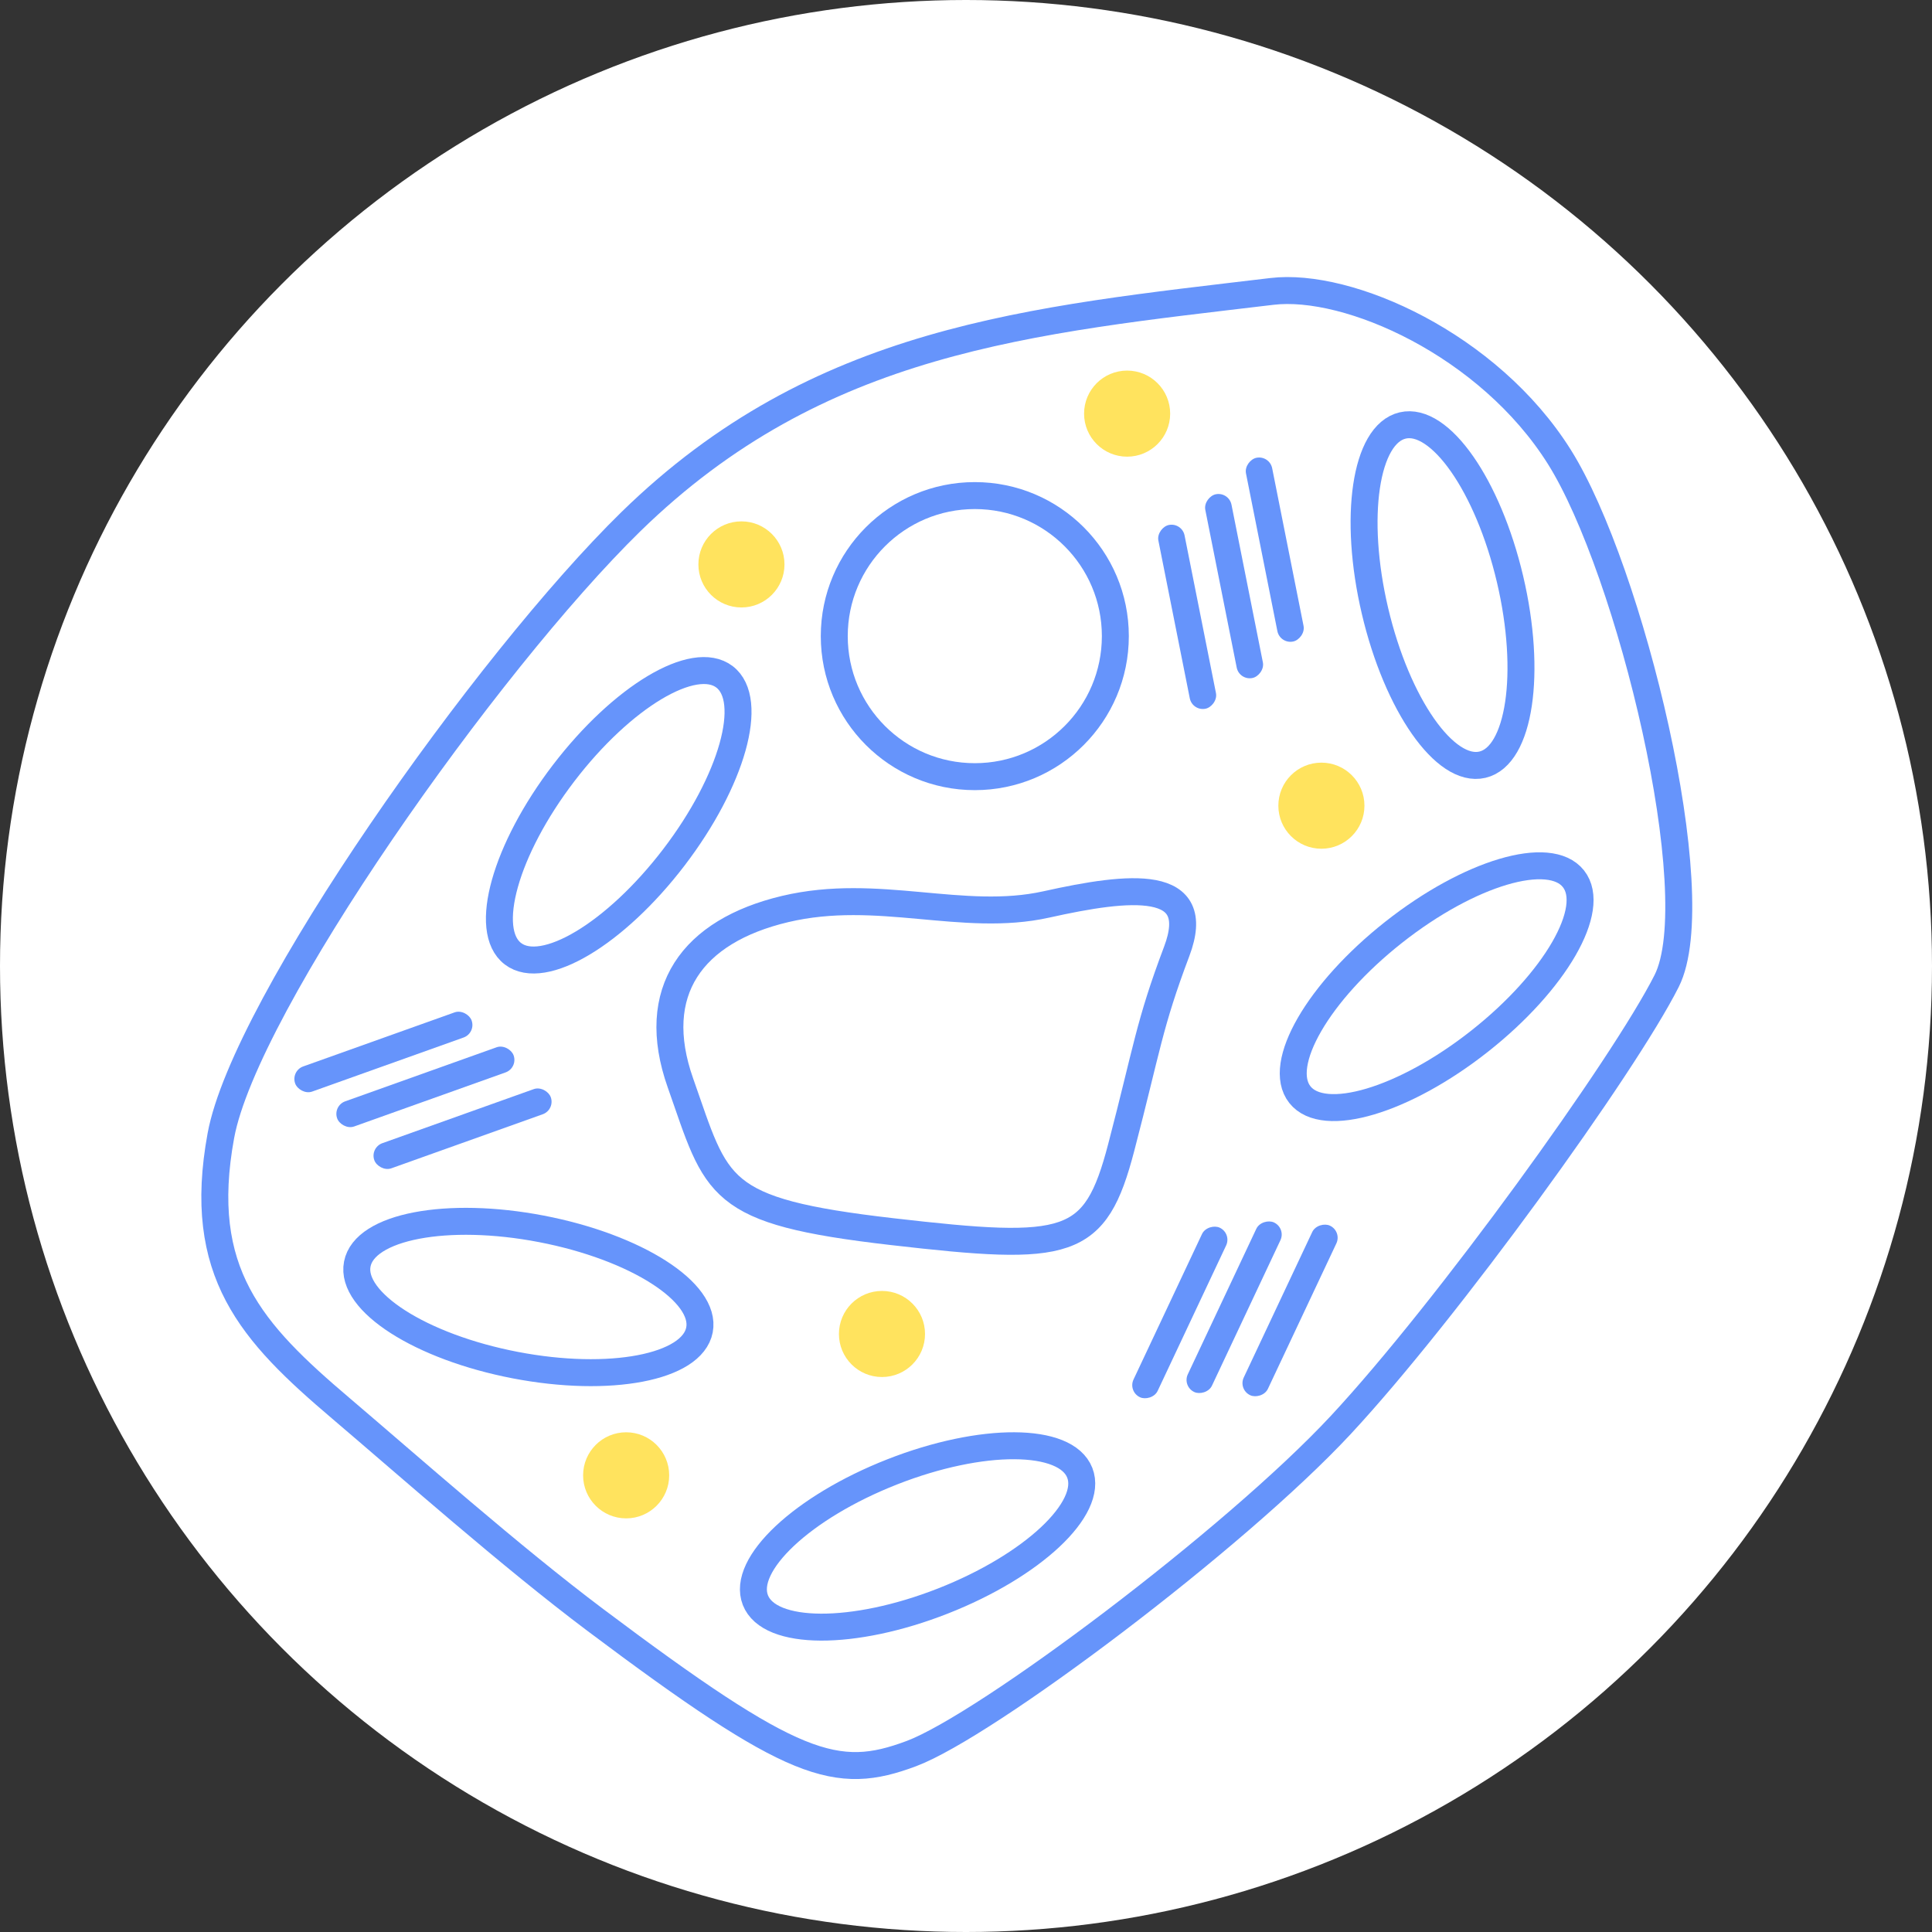 <svg xmlns="http://www.w3.org/2000/svg" viewBox="0 0 215 215"><rect x="0" y="0" width="215" height="215" fill="#333333" stroke="none"/><defs><style>.cls-1{fill:#fff;}.cls-2{fill:none;stroke:#6694fb;stroke-miterlimit:10;stroke-width:3px;}.cls-3{fill:#ffe35e;}.cls-4{fill:#6694fb;}</style></defs><title>ikony_aktivity_novybarvy</title><g id="Vrstva_14" data-name="Vrstva 14"><circle class="cls-1" cx="107.5" cy="107.5" r="107.5"/></g><g id="Vrstva_2" data-name="Vrstva 2"><path class="cls-2" d="M66.23,180.26c22.15,16.63,26.85,18,35.18,14.89s36-23.89,47.81-36.59,31.47-39.91,36.25-49.39-4.07-45.78-11.93-58.31-23.49-19.45-32-18.43c-27,3.22-50.45,5.23-71.34,25.63-16,15.65-42.94,53.72-45.62,68.32-2.8,15.23,3.4,21.89,13.36,30.35C45.52,163.18,56.87,173.23,66.23,180.26Z"/><circle class="cls-2" cx="108.48" cy="70.79" r="15.64"/><ellipse class="cls-2" cx="159.87" cy="109.81" rx="19.39" ry="7.72" transform="translate(-33.65 122.61) rotate(-38.27)"/><ellipse class="cls-2" cx="160.53" cy="66.22" rx="7.72" ry="19.39" transform="translate(-10.9 38.53) rotate(-13.24)"/><ellipse class="cls-2" cx="58.8" cy="144.32" rx="7.72" ry="19.39" transform="translate(-94.03 174.81) rotate(-79.11)"/><ellipse class="cls-2" cx="68.86" cy="90.72" rx="19.39" ry="7.72" transform="translate(-45.04 90.35) rotate(-52.61)"/><ellipse class="cls-2" cx="102.12" cy="170.98" rx="19.39" ry="7.72" transform="translate(-55.44 49.16) rotate(-21.44)"/><path class="cls-2" d="M75.72,120.51c4.14,11.75,3.84,14.28,23.55,16.55s22.6,1.74,25.5-9.35,3.09-13.65,6.18-21.84-5.2-7.29-14.51-5.22-18.74-1.94-29.07.51S72.12,110.31,75.72,120.51Z"/><circle class="cls-3" cx="147.05" cy="89.66" r="4.79"/><circle class="cls-3" cx="125.43" cy="46.03" r="4.79"/><circle class="cls-3" cx="82.51" cy="62.81" r="4.79"/><circle class="cls-3" cx="98.15" cy="148.45" r="4.79"/><circle class="cls-3" cx="69.68" cy="164.18" r="4.79"/><rect class="cls-4" x="121.69" y="67.16" width="20.85" height="2.97" rx="1.48" ry="1.48" transform="translate(173.64 -74.33) rotate(78.74)"/><rect class="cls-4" x="126.9" y="63.74" width="20.85" height="2.97" rx="1.48" ry="1.48" transform="translate(174.49 -82.19) rotate(78.74)"/><rect class="cls-4" x="131.43" y="59.68" width="20.85" height="2.97" rx="1.48" ry="1.48" transform="translate(174.15 -89.9) rotate(78.74)"/><rect class="cls-4" x="41.06" y="124.12" width="20.85" height="2.97" rx="1.48" ry="1.48" transform="translate(-39.25 24.63) rotate(-19.65)"/><rect class="cls-4" x="36.92" y="119.46" width="20.85" height="2.97" rx="1.48" ry="1.48" transform="translate(-37.92 22.97) rotate(-19.65)"/><rect class="cls-4" x="32.25" y="115.58" width="20.85" height="2.97" rx="1.48" ry="1.48" transform="translate(-36.89 21.17) rotate(-19.65)"/><rect class="cls-4" x="133.14" y="144.36" width="20.85" height="2.97" rx="1.48" ry="1.48" transform="translate(-49.54 213.6) rotate(-64.79)"/><rect class="cls-4" x="126.92" y="144" width="20.85" height="2.97" rx="1.48" ry="1.48" transform="translate(-52.79 207.77) rotate(-64.79)"/><rect class="cls-4" x="120.87" y="144.58" width="20.85" height="2.97" rx="1.48" ry="1.48" transform="translate(-56.78 202.63) rotate(-64.79)"/></g></svg>